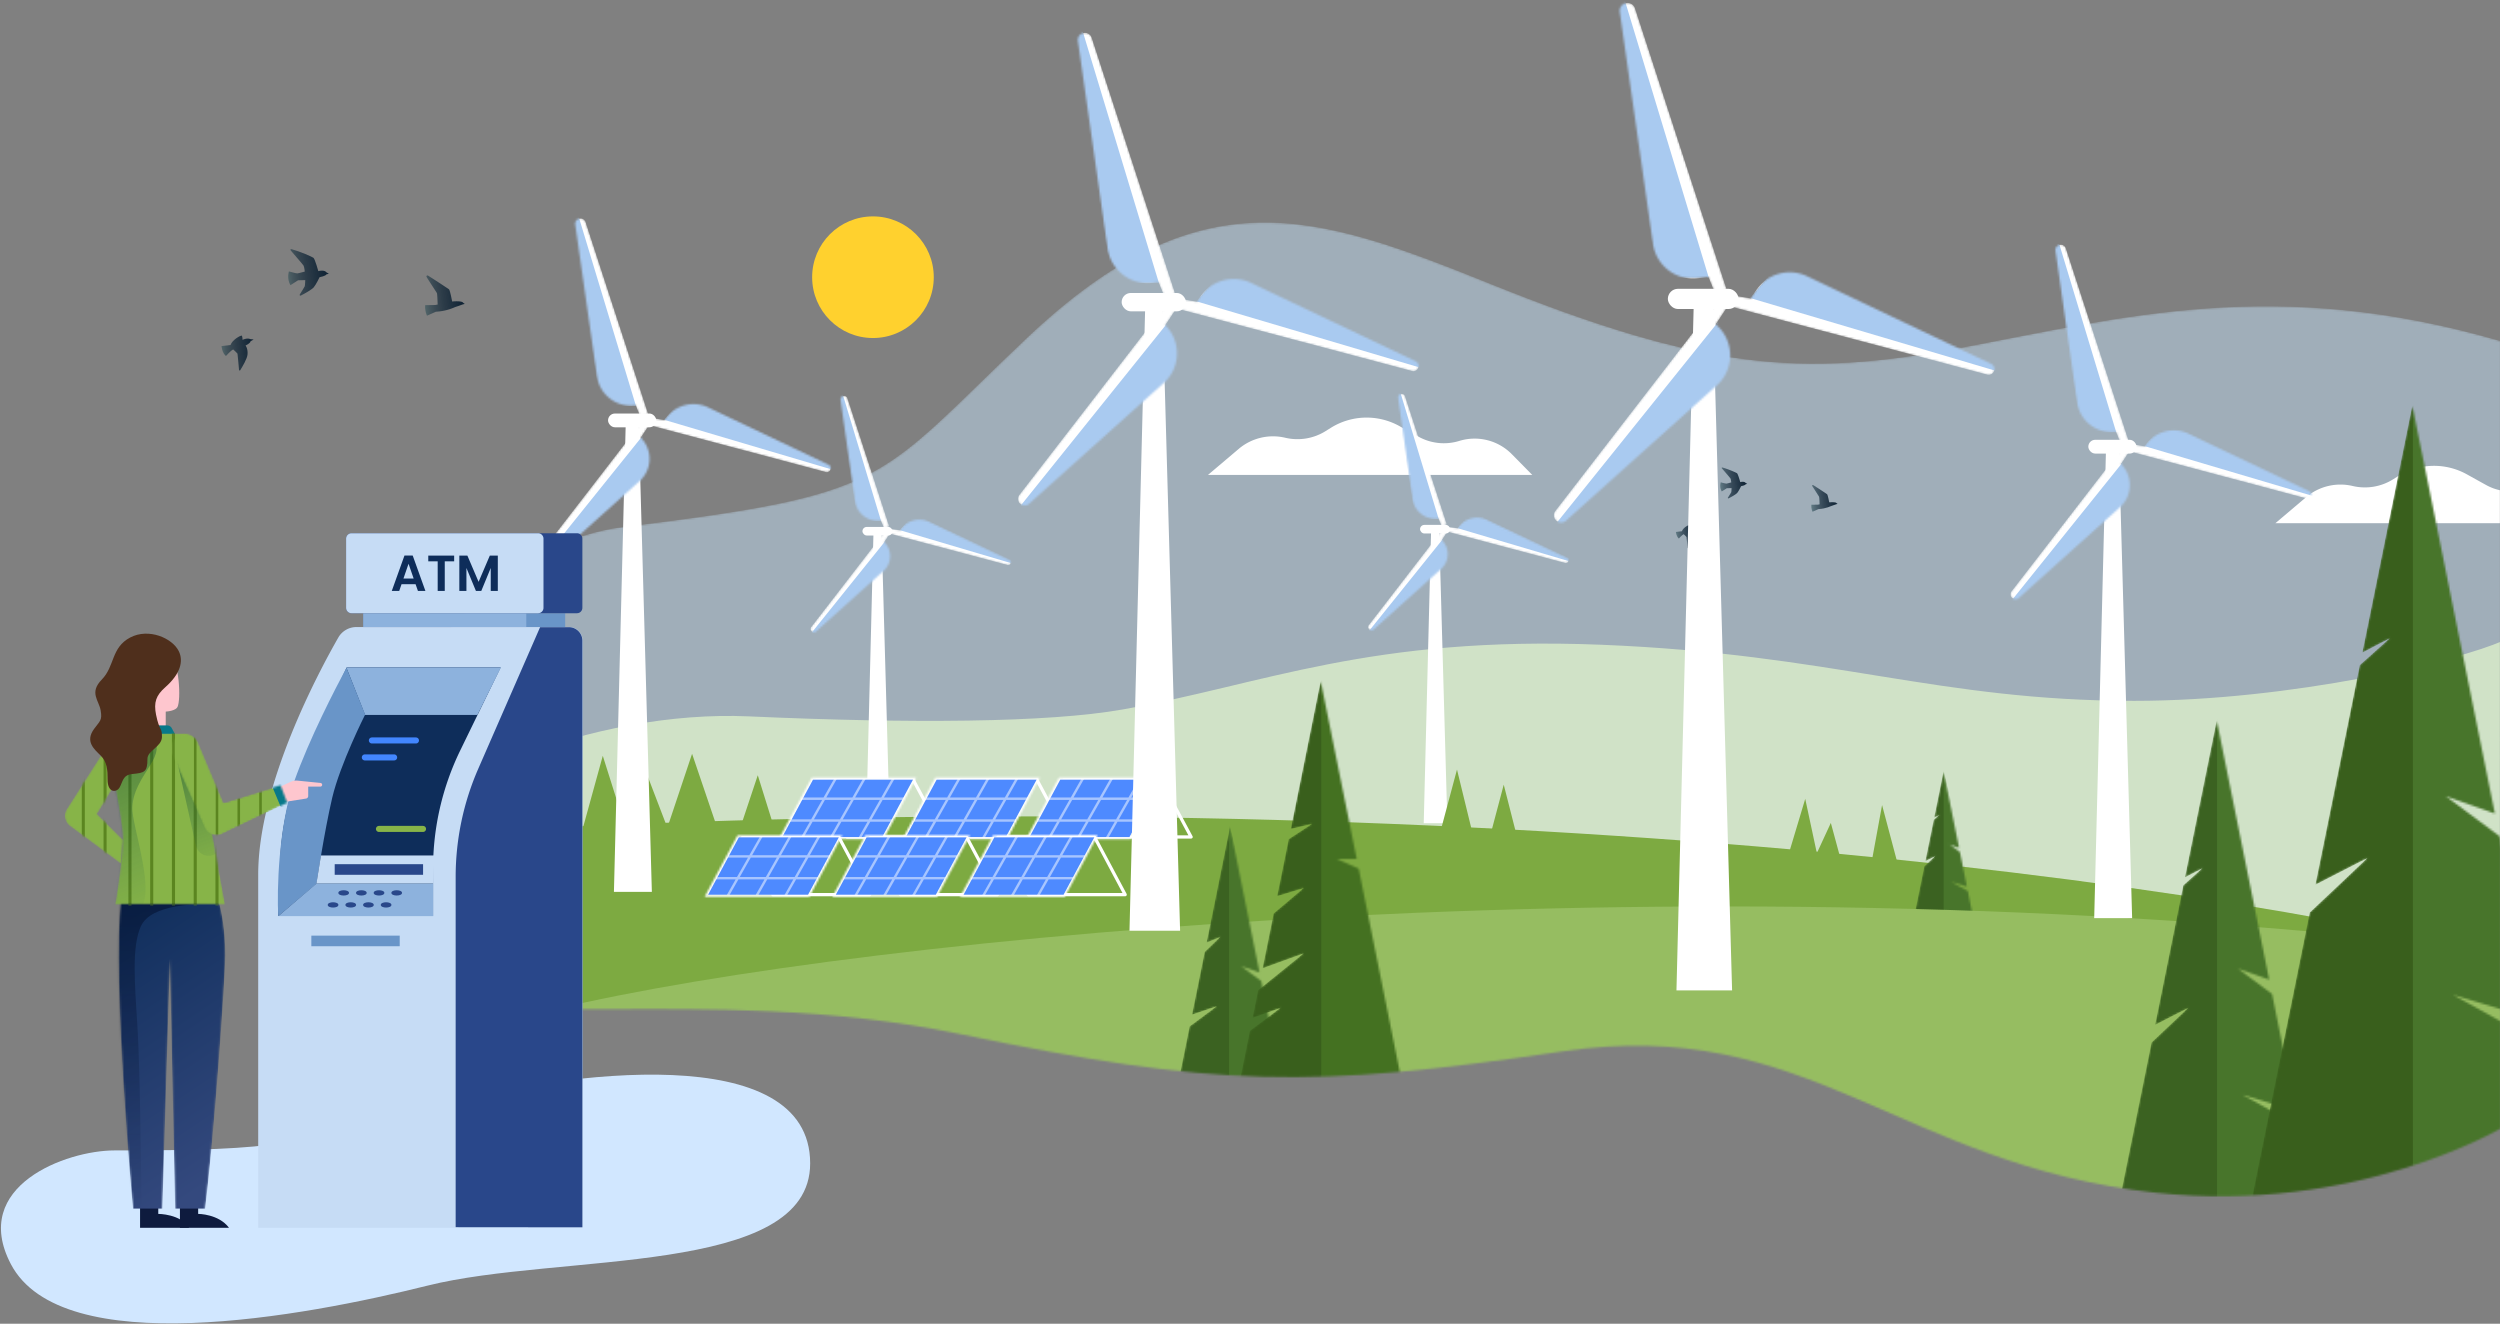 <svg width="1237" height="655" fill="none" xmlns="http://www.w3.org/2000/svg"><rect width="100%" height="100%" fill="#808080" stroke="none"/><mask id="a" mask-type="alpha" maskUnits="userSpaceOnUse" x="166" y="110" width="1072" height="482"><path d="M1066.71 590.15c98.61 10.83 170.92-31.95 170.92-31.95V168.87c-111.87-32.63-186.96-11.83-267.73 3.31-79.58 14.91-127.76 10.45-232.82-31.84-86.53-34.84-142.84-54.71-229.27 27.16-75.11 71.15-66.15 76.84-199.34 93.25-107.74 13.27-175.6 191.8-125.87 222.87 49.72 31.08 164.7 1.55 292.11 27.97 127.42 26.41 173.25 27.2 298.33 8.64 121.58-18.02 166.26 55.94 293.67 69.92z" fill="#C1DCF3"/></mask><g mask="url(#a)"><path opacity=".5" d="M1066.71 590.15c98.61 10.83 170.92-31.95 170.92-31.95V168.87c-111.87-32.63-186.96-11.83-267.73 3.31-79.58 14.91-127.76 10.45-232.82-31.84-86.53-34.84-142.84-54.71-229.27 27.16-75.11 71.15-66.15 76.84-199.34 93.25-107.74 13.27-175.6 191.8-125.87 222.87 49.72 31.08 164.7 1.55 292.11 27.97 127.42 26.41 173.25 27.2 298.33 8.64 121.58-18.02 166.26 55.94 293.67 69.92z" fill="#C1DCF3"/><path d="M896.68 240.46c-.15-.3.15-.6.45-.46 2.05 1.31 6.6 4.27 6.9 4.53.4.35 1.06 4.01 1.06 4.01s3.2-.3 3.6.4l.55.4-.65.16s-1.6.6-2.15.75c-.6.15-2.7 1.4-6.71 1.66l-2.9 1.3s-.75-1.5-.6-3.46l3.3-.05.8-.15s-.1-3.42-.25-3.77c-.05-.15-2.3-3.52-3.4-5.32z" fill="url(#b)"/><path d="M856.78 241.51s-.05 1.66-.15 2.01c-.1.25-1.06 1.76-1.66 2.71-.15.2.1.5.35.35 1.3-.65 3.6-1.95 4.26-2.7.85-1.06 1.9-3.32 1.9-3.32s2.05-.4 2.2-.9l.86-.26s-.76-.4-.8-.45c-.06-.05-.56-.9-2.66-.4 0 0-1.1-3.97-1.6-4.37-.45-.35-4.36-2.06-7.26-2.86-.25-.05-.45.25-.25.4 1.2 1.4 4.05 4.67 4.25 5.02.25.45.4 1.96.4 1.96s-2.15.6-2.45.6a25 25 0 0 1-2.75-.65s-.8 2.36.5 4.52l2.5-1.6 2.36-.06z" fill="url(#c)"/><path d="M832.2 262.86s-1.8.25-2.96.35c0 0 .15 2.2 1.45 3.26 0 0 1.7-1.9 2.4-2.16 0 0 1.36 1.26 1.4 1.4.06.1.36 3.82.5 5.33 0 .2.3.3.4.1.71-1.15 2.31-3.77 2.41-5.22.15-1.91-.65-2.92-.65-2.92s1.55-.65 1.65-1.4l1-.55-1.15-.15s-.75-.5-2.5.25c0 0 0-1.4-.35-1.4-.4.04-2.95 1.3-3.6 3.1z" fill="url(#d)"/><path d="M748.04 224.72 758.17 235H597.7l15.22-12.89a26.27 26.27 0 0 1 23.02-5.51 26.26 26.26 0 0 0 19.98-3.3l2.54-1.59a33.46 33.46 0 0 1 34-.87l9.42 5.23a25.82 25.82 0 0 0 20.16 2.1 25.83 25.83 0 0 1 26 6.55zm528.17 23.88 10.13 10.27h-160.47l15.21-12.88a26.28 26.28 0 0 1 23.02-5.52 26.27 26.27 0 0 0 19.98-3.29l2.55-1.6a33.45 33.45 0 0 1 33.99-.87l9.42 5.23a25.82 25.82 0 0 0 20.16 2.1 25.84 25.84 0 0 1 26.01 6.55z" fill="#fff"/><path d="M370.5 354.46c-76.01-3.4-168.65 33.21-185.8 73.26v167.83h1053.77V317.03c-21.74 9.92-104.67 29.75-182.47 29.75-97.26 0-149.34-23.18-263.76-27.76-114.41-4.57-167 19.66-236.84 32.04-36.99 6.56-105.3 6.96-184.9 3.4z" fill="#D0E2C7"/><path d="M137.39 417.89c491.91-37.48 904.31 7.3 1101.08 55.52v129.78H137.39V417.9z" fill="#7DAA41"/><path d="M708.1 262.75h4l4.06 144.56h-11.7l3.64-144.56z" fill="#fff"/><rect x="702.64" y="259.72" width="14.88" height="4.25" rx="2.13" fill="#fff"/><mask id="e" mask-type="alpha" maskUnits="userSpaceOnUse" x="676" y="261" width="41" height="51"><path d="m677.32 309.23 36.92-47.81 2.03 1.52-2.84 4.3c4 4 3.82 10.53-.39 14.3l-33.33 29.9a1.63 1.63 0 0 1-2.39-2.21z" fill="#fff"/></mask><g mask="url(#e)"><path d="m677.32 309.23 36.92-47.81 2.03 1.52-2.84 4.3c4 4 3.82 10.53-.39 14.3l-33.33 29.9a1.63 1.63 0 0 1-2.39-2.21z" fill="#fff"/><path d="m677.08 312.58 36.84-45.84 7.03 9.72-41.75 37.76-2.12-1.64z" fill="#A9CAF0"/></g><mask id="f" mask-type="alpha" maskUnits="userSpaceOnUse" x="691" y="194" width="25" height="67"><path d="m695.24 196.16 20.63 63.3-2.56.93-1.56-3.83A11.26 11.26 0 0 1 699 247l-7.18-50.06a1.76 1.76 0 0 1 3.42-.8z" fill="#fff"/></mask><g mask="url(#f)"><path d="m695.24 196.16 20.63 63.3-2.56.93-1.56-3.83A11.26 11.26 0 0 1 699 247l-7.18-50.06a1.76 1.76 0 0 1 3.42-.8z" fill="#fff"/><path d="m692.8 193.84 19.05 62.93h-11.59l-9.86-61.95 2.4-.98z" fill="#A9CAF0"/></g><mask id="g" mask-type="alpha" maskUnits="userSpaceOnUse" x="715" y="256" width="62" height="23"><path d="m721.33 261.43-4.72-.79-.8 2.36 58.67 15.57a1.29 1.29 0 0 0 .89-2.41l-39.72-18.92a11.2 11.2 0 0 0-14.32 4.19z" fill="#fff"/></mask><g mask="url(#g)"><path d="m721.33 261.43-4.72-.79-.8 2.36 58.67 15.57a1.29 1.29 0 0 0 .89-2.41l-39.72-18.92a11.2 11.2 0 0 0-14.32 4.19z" fill="#fff"/><path d="m776.78 277.82-55.64-16.49 6.91-8.19 48.73 23.16v1.52z" fill="#A9CAF0"/></g><path d="m885.16 422.15 8.07-26.88 5.75 26.88 6.92-14.97 4.89 18.06 3.03.37h12.43l5-27.26 8.06 30.33-25.49-3.07h-2.93l-.1-.37-25.63-3.09zm-172.14-11.83 7.9-29.54 7.21 29.54 5.29.94 4.48.2 6.15-23.2 6.06 23.78-12.21-.57-.15.56-4.33-.77-20.4-.94z" fill="#7DAA41"/><mask id="h" mask-type="alpha" maskUnits="userSpaceOnUse" x="946" y="381" width="31" height="75"><path d="m961.67 381.63 7.66 37.86-4.57-1.61 4.99 3.7 3.45 17.06-7.78-2.34 8.23 4.57 3.02 14.9h-30l5.48-27.1 5.36-5.06-4.84 2.48 4.13-20.38 2.78-2.49-2.55 1.34 4.64-22.93z" fill="#3B6221"/></mask><g mask="url(#h)"><path d="m961.67 381.63 7.66 37.86-4.57-1.61 4.99 3.7 3.45 17.06-7.78-2.34 8.23 4.57 3.02 14.9h-30l5.48-27.1 5.36-5.06-4.84 2.48 4.13-20.38 2.78-2.49-2.55 1.34 4.64-22.93z" fill="#3B6221"/><path d="M961.72 457.39v-76.44l18.27 76.44h-18.27z" fill="#48752B"/></g><path d="m288.46 409.53 9.8-35.56 11.23 35.56 9.54-29.2 11.18 29.2 12.23-36.56 12.41 36.56h11.45l8.65-25.95 8.08 25.95h-94.57z" fill="#7DAA41"/><path d="M1238.84 471.28c-389.6-49.46-812.25-8.24-964.56 28.18v109.26h964.56V471.28z" fill="#96BD61"/><mask id="i" mask-type="alpha" maskUnits="userSpaceOnUse" x="1046" y="356" width="102" height="252"><path d="m1096.83 356.44 25.96 128.28-15.45-5.45 16.89 12.56 11.69 57.8-26.35-7.94 27.88 15.5 10.22 50.5H1046l18.59-91.86 18.15-17.14-16.39 8.42 13.97-69.07 9.44-8.44-8.65 4.53 15.72-77.7z" fill="#3B6221"/></mask><g mask="url(#i)"><path d="m1096.83 356.44 25.96 128.28-15.45-5.45 16.89 12.56 11.69 57.8-26.35-7.94 27.88 15.5 10.22 50.5H1046l18.59-91.86 18.15-17.14-16.39 8.42 13.97-69.07 9.44-8.44-8.65 4.53 15.72-77.7z" fill="#3B6221"/><path d="M1097.01 613.17V354.12l61.93 259.05h-61.93z" fill="#48752B"/></g><mask id="j" mask-type="alpha" maskUnits="userSpaceOnUse" x="1113" y="200" width="161" height="397"><path d="m1193.62 200.65 40.85 201.9-24.32-8.59 26.58 19.77 18.41 90.97-41.48-12.5 43.88 24.38 16.08 79.49h-160l29.25-144.57 28.57-26.98-25.79 13.25 21.99-108.69 14.85-13.28-13.61 7.13 24.74-122.28z" fill="#3B6221"/></mask><g mask="url(#j)"><path d="m1193.62 200.65 40.85 201.9-24.32-8.59 26.58 19.77 18.41 90.97-41.48-12.5 43.88 24.38 16.08 79.49h-160l29.25-144.57 28.57-26.98-25.79 13.25 21.99-108.69 14.85-13.28-13.61 7.13 24.74-122.28z" fill="#395F1C"/><path d="M1193.9 604.68V197.01l97.46 407.67h-97.46z" fill="#48752B"/></g><mask id="k" mask-type="alpha" maskUnits="userSpaceOnUse" x="583" y="409" width="52" height="126"><path d="m623.2 481.15-14.58-72.07-11.6 57.33 6.78-2.83-7.7 7.42-6.3 31.06 12.3-4.2-13.47 10-5.44 26.93h50.86l-9.98-49.36-9.91-7.35 9.04 3.07z" fill="#3B6221"/></mask><g mask="url(#k)"><path d="m623.2 481.15-14.58-72.07-11.6 57.33 6.78-2.83-7.7 7.42-6.3 31.06 12.3-4.2-13.47 10-5.44 26.93h50.86l-9.98-49.36-9.91-7.35 9.04 3.07z" fill="#3B6221"/><path d="M608.16 537.84V407.01l32.5 130.83h-32.5z" fill="#48752B"/></g><mask id="l" mask-type="alpha" maskUnits="userSpaceOnUse" x="613" y="336" width="81" height="199"><path d="m672.27 429.8 21.24 104.99h-80.05l5-24.75 15.16-11.36-13.86 4.99 2.78-13.74 22.55-18.22-20.37 7.4 5.5-27.14 14.87-12.58-13.15 4.04 5.72-28.24 11.6-7.56-10.58 2.52 14.8-73.2L671.3 425h-9.88l10.85 4.8z" fill="#30461E"/></mask><g mask="url(#l)"><path d="m672.27 429.8 21.24 104.99h-80.05l5-24.75 15.16-11.36-13.86 4.99 2.78-13.74 22.55-18.22-20.37 7.4 5.5-27.14 14.87-12.58-13.15 4.04 5.72-28.24 11.6-7.56-10.58 2.52 14.8-73.2L671.3 425h-9.88l10.85 4.8z" fill="#395F1C"/><path d="M653.77 548.88v-215.4l61.34 215.4h-61.34z" fill="#447121"/></g></g><path d="M211.06 137.02a.5.5 0 0 1 .67-.68 388.8 388.8 0 0 1 10.4 6.8c.6.53 1.58 6.04 1.58 6.04s4.82-.45 5.42.6l.83.61-.98.23s-2.4.9-3.24 1.13c-.9.23-4.06 2.12-10.09 2.5l-4.37 1.96s-1.13-2.27-.9-5.21l4.97-.08 1.2-.23s-.15-5.13-.37-5.66c-.08-.23-3.47-5.3-5.12-8.01z" fill="url(#m)"/><path d="M151.03 138.6s-.07 2.5-.23 3.03c-.15.38-1.58 2.64-2.48 4.08-.23.3.15.75.53.53 1.95-.99 5.42-2.95 6.4-4.08 1.28-1.59 2.86-4.99 2.86-4.99s3.09-.6 3.31-1.36l1.28-.38s-1.13-.6-1.2-.68c-.08-.07-.83-1.36-4-.6 0 0-1.65-5.97-2.4-6.58-.68-.52-6.56-3.1-10.92-4.3-.38-.08-.68.38-.38.6 1.8 2.12 6.1 7.03 6.4 7.56.38.68.6 2.94.6 2.94s-3.24.91-3.69.91c-.37.08-4.14-.98-4.14-.98s-1.2 3.55.75 6.8l3.77-2.42 3.54-.08z" fill="url(#n)"/><path d="M114.05 170.72s-2.71.37-4.44.52c0 0 .22 3.33 2.18 4.91 0 0 2.56-2.87 3.61-3.24 0 0 2.04 1.88 2.11 2.11.08.15.53 5.74.76 8.01 0 .3.45.45.6.15 1.05-1.74 3.46-5.67 3.61-7.86.23-2.87-.98-4.38-.98-4.38s2.34-.98 2.5-2.11l1.5-.83-1.73-.23s-1.13-.76-3.77.38c0 0 0-2.12-.53-2.12-.6.08-4.44 1.97-5.42 4.69z" fill="url(#o)"/><path d="M432.2 263.75h4l4.06 144.56h-11.7l3.63-144.56z" fill="#fff"/><rect x="426.74" y="260.72" width="14.88" height="4.25" rx="2.13" fill="#fff"/><mask id="p" mask-type="alpha" maskUnits="userSpaceOnUse" x="401" y="262" width="40" height="51"><path d="m401.42 310.23 36.92-47.81 2.02 1.52-2.83 4.3c4 4 3.81 10.53-.4 14.3l-33.33 29.9a1.63 1.63 0 0 1-2.38-2.21z" fill="#fff"/></mask><g mask="url(#p)"><path d="m401.42 310.23 36.92-47.81 2.02 1.52-2.83 4.3c4 4 3.81 10.53-.4 14.3l-33.33 29.9a1.63 1.63 0 0 1-2.38-2.21z" fill="#fff"/><path d="m401.18 313.58 36.84-45.84 7.02 9.72-41.75 37.76-2.11-1.64z" fill="#A9CAF0"/></g><mask id="q" mask-type="alpha" maskUnits="userSpaceOnUse" x="415" y="195" width="25" height="67"><path d="m419.34 197.16 20.63 63.3-2.57.93-1.56-3.83A11.26 11.26 0 0 1 423.1 248l-7.17-50.06a1.76 1.76 0 0 1 3.42-.8z" fill="#fff"/></mask><g mask="url(#q)"><path d="m419.34 197.16 20.63 63.3-2.57.93-1.56-3.83A11.26 11.26 0 0 1 423.1 248l-7.17-50.06a1.76 1.76 0 0 1 3.42-.8z" fill="#fff"/><path d="m416.89 194.84 19.05 62.93h-11.58l-9.87-61.95 2.4-.98z" fill="#A9CAF0"/></g><mask id="r" mask-type="alpha" maskUnits="userSpaceOnUse" x="439" y="257" width="62" height="23"><path d="m445.43 262.43-4.72-.79-.8 2.36 58.67 15.57a1.29 1.29 0 0 0 .88-2.41l-39.71-18.92a11.2 11.2 0 0 0-14.32 4.19z" fill="#fff"/></mask><g mask="url(#r)"><path d="m445.43 262.43-4.72-.79-.8 2.36 58.67 15.57a1.29 1.29 0 0 0 .88-2.41l-39.71-18.92a11.2 11.2 0 0 0-14.32 4.19z" fill="#fff"/><path d="m500.87 278.82-55.64-16.49 6.92-8.19 48.72 23.16v1.52z" fill="#A9CAF0"/></g><path d="M451.93 385.97H404l15.1 28.16h47.92l-15.1-28.16z" stroke="#fff" stroke-width="1.6" stroke-linecap="round" stroke-linejoin="round"/><mask id="s" mask-type="alpha" maskUnits="userSpaceOnUse" x="385" y="384" width="69" height="32"><path d="M401.67 384.76h51.77l-16.31 30.42h-51.77l16.31-30.42z" fill="#E2F0FC"/></mask><g mask="url(#s)" stroke="#fff"><path d="M401.67 384.76h51.77l-16.31 30.42h-51.77l16.31-30.42z" fill="#4E8AFF" stroke-width="2.01"/><path d="M443.81 382.07 422.9 419m-27.74-23.8h57.41M389.05 406h57.4m-16.91-23.93L408.6 419m6.67-36.93L394.34 419" opacity=".5" stroke-width="1.2"/></g><path d="M513.1 385.97h-47.92l15.1 28.16h47.92l-15.1-28.16z" stroke="#fff" stroke-width="1.6" stroke-linecap="round" stroke-linejoin="round"/><mask id="t" mask-type="alpha" maskUnits="userSpaceOnUse" x="446" y="384" width="69" height="32"><path d="M462.84 384.76h51.77l-16.31 30.42h-51.77l16.31-30.42z" fill="#E2F0FC"/></mask><g mask="url(#t)" stroke="#fff"><path d="M462.84 384.76h51.77l-16.31 30.42h-51.77l16.31-30.42z" fill="#4E8AFF" stroke-width="2.01"/><path d="M504.98 382.07 484.06 419m-27.73-23.8h57.41M450.22 406h57.4m-16.92-23.93L469.79 419m6.65-36.93L455.5 419" opacity=".5" stroke-width="1.2"/></g><path d="M574.27 385.97h-47.92l15.1 28.16h47.92l-15.1-28.16z" stroke="#fff" stroke-width="1.6" stroke-linecap="round" stroke-linejoin="round"/><mask id="u" mask-type="alpha" maskUnits="userSpaceOnUse" x="507" y="384" width="69" height="32"><path d="M524.01 384.76h51.77l-16.31 30.42H507.7l16.31-30.42z" fill="#E2F0FC"/></mask><g mask="url(#u)" stroke="#fff"><path d="M524.01 384.76h51.77l-16.31 30.42H507.7l16.31-30.42z" fill="#4E8AFF" stroke-width="2.01"/><path d="M566.15 382.07 545.23 419m-27.73-23.8h57.41M511.39 406h57.4m-16.91-23.93L530.95 419m6.65-36.93L516.69 419" opacity=".5" stroke-width="1.2"/></g><path d="M415.23 414.51H367.3l15.1 28.16h47.91l-15.1-28.16z" stroke="#fff" stroke-width="1.6" stroke-linecap="round" stroke-linejoin="round"/><mask id="v" mask-type="alpha" maskUnits="userSpaceOnUse" x="348" y="413" width="69" height="31"><path d="M364.97 413.3h51.77l-16.31 30.43h-51.77l16.31-30.42z" fill="#E2F0FC"/></mask><g mask="url(#v)" stroke="#fff"><path d="M364.97 413.3h51.77l-16.31 30.43h-51.77l16.31-30.42z" fill="#4E8AFF" stroke-width="2.01"/><path d="m407.1 410.62-20.92 36.93m-27.72-23.8h57.41m-63.52 10.79h57.4m-16.91-23.92-20.93 36.93m6.65-36.93-20.92 36.93" opacity=".5" stroke-width="1.2"/></g><path d="M478.44 414.51h-47.92l15.1 28.16h47.91l-15.1-28.16z" stroke="#fff" stroke-width="1.6" stroke-linecap="round" stroke-linejoin="round"/><mask id="w" mask-type="alpha" maskUnits="userSpaceOnUse" x="411" y="413" width="69" height="31"><path d="M428.18 413.3h51.77l-16.31 30.43h-51.77l16.31-30.42z" fill="#E2F0FC"/></mask><g mask="url(#w)" stroke="#fff"><path d="M428.18 413.3h51.77l-16.31 30.43h-51.77l16.31-30.42z" fill="#4E8AFF" stroke-width="2.01"/><path d="m470.32 410.62-20.93 36.93m-27.72-23.8h57.41m-63.52 10.79h57.4m-16.91-23.92-20.93 36.93m6.65-36.93-20.92 36.93" opacity=".5" stroke-width="1.2"/></g><path d="M541.64 414.31h-47.91l15.1 28.36h47.91l-15.1-28.36z" stroke="#fff" stroke-width="1.6" stroke-linecap="round" stroke-linejoin="round"/><mask id="x" mask-type="alpha" maskUnits="userSpaceOnUse" x="475" y="413" width="69" height="31"><path d="M491.39 413.3h51.77l-16.31 30.43h-51.77l16.31-30.42z" fill="#E2F0FC"/></mask><g mask="url(#x)" stroke="#fff"><path d="M491.39 413.3h51.77l-16.31 30.43h-51.77l16.31-30.42z" fill="#4E8AFF" stroke-width="2.01"/><path d="m532.04 410.62-20.92 36.93m-26.24-23.8h57.41m-63.53 10.79h57.41m-16.91-23.92-20.93 36.93m6.65-36.93-20.92 36.93" opacity=".5" stroke-width="1.2"/></g><path d="M838.07 150.02h9.42l9.55 340.02h-27.53l8.56-340.02z" fill="#fff"/><rect x="825.25" y="142.9" width="35" height="10" rx="5" fill="#fff"/><mask id="y" mask-type="alpha" maskUnits="userSpaceOnUse" x="768" y="147" width="89" height="112"><path d="m769.56 252.82 81.22-105.17 4.45 3.34-6.23 9.47 1.25 1.25a20 20 0 0 1-.8 29.03l-74.65 66.95a3.6 3.6 0 0 1-5.24-4.87z" fill="#fff"/></mask><g mask="url(#y)"><path d="m769.56 252.82 81.22-105.17 4.45 3.34-6.23 9.47 1.25 1.25a20 20 0 0 1-.8 29.03l-74.65 66.95a3.6 3.6 0 0 1-5.24-4.87z" fill="#fff"/><path d="m769.03 260.2 81.05-100.84 15.45 21.37-91.85 83.09-4.65-3.62z" fill="#A9CAF0"/></g><mask id="z" mask-type="alpha" maskUnits="userSpaceOnUse" x="801" y="1" width="54" height="145"><path d="m808.98 4.07 45.38 139.26-5.64 2.05-3.43-8.43-4.72.68a20 20 0 0 1-22.65-16.96L801.46 5.82a3.88 3.88 0 0 1 7.52-1.75z" fill="#fff"/></mask><g mask="url(#z)"><path d="m808.98 4.07 45.38 139.26-5.64 2.05-3.43-8.43-4.72.68a20 20 0 0 1-22.65-16.96L801.46 5.82a3.88 3.88 0 0 1 7.52-1.75z" fill="#fff"/><path d="m803.59-1.03 41.92 138.45h-25.48L798.32 1.12l5.27-2.15z" fill="#A9CAF0"/></g><mask id="A" mask-type="alpha" maskUnits="userSpaceOnUse" x="854" y="134" width="133" height="52"><path d="M866.37 147.67 856 145.94l-1.77 5.18 129.08 34.26a2.84 2.84 0 0 0 1.95-5.3l-91.11-43.4a20 20 0 0 0-25.57 7.47l-2.2 3.52z" fill="#fff"/></mask><g mask="url(#A)"><path d="M866.37 147.67 856 145.94l-1.77 5.18 129.08 34.26a2.84 2.84 0 0 0 1.95-5.3l-91.11-43.4a20 20 0 0 0-25.57 7.47l-2.2 3.52z" fill="#fff"/><path d="m988.35 183.74-122.4-36.28 15.21-18.03 107.2 50.96v3.35z" fill="#A9CAF0"/></g><path d="M566.65 151.43h8.56l8.7 309.1h-25.04l7.78-309.1z" fill="#fff"/><rect x="554.99" y="144.96" width="31.82" height="9.09" rx="4.55" fill="#fff"/><mask id="B" mask-type="alpha" maskUnits="userSpaceOnUse" x="503" y="149" width="80" height="102"><path d="m504.37 244.89 73.84-95.61 4.04 3.04-5.66 8.6a19.7 19.7 0 0 1-.78 28.6l-66.68 59.8a3.27 3.27 0 0 1-4.76-4.43z" fill="#fff"/></mask><g mask="url(#B)"><path d="m504.37 244.89 73.84-95.61 4.04 3.04-5.66 8.6a19.7 19.7 0 0 1-.78 28.6l-66.68 59.8a3.27 3.27 0 0 1-4.76-4.43z" fill="#fff"/><path d="m503.89 251.6 73.68-91.67 14.04 19.42-83.5 75.53-4.22-3.29z" fill="#A9CAF0"/></g><mask id="C" mask-type="alpha" maskUnits="userSpaceOnUse" x="533" y="16" width="49" height="132"><path d="m540.2 18.75 41.26 126.6-5.13 1.86-3.12-7.66-2.49.36a20 20 0 0 1-22.64-16.96l-14.71-102.6a3.52 3.52 0 0 1 6.84-1.6z" fill="#fff"/></mask><g mask="url(#C)"><path d="m540.2 18.75 41.26 126.6-5.13 1.86-3.12-7.66-2.49.36a20 20 0 0 1-22.64-16.96l-14.71-102.6a3.52 3.52 0 0 1 6.84-1.6z" fill="#fff"/><path d="m535.3 14.11 38.11 125.86h-23.16L530.5 16.07l4.8-1.96z" fill="#A9CAF0"/></g><mask id="D" mask-type="alpha" maskUnits="userSpaceOnUse" x="581" y="138" width="121" height="46"><path d="m592.38 149.3-9.43-1.58-1.61 4.71 117.34 31.15a2.58 2.58 0 0 0 1.78-4.82L619.09 140a20 20 0 0 0-25.57 7.47l-1.14 1.82z" fill="#fff"/></mask><g mask="url(#D)"><path d="m592.38 149.3-9.43-1.58-1.61 4.71 117.34 31.15a2.58 2.58 0 0 0 1.78-4.82L619.09 140a20 20 0 0 0-25.57 7.47l-1.14 1.82z" fill="#fff"/><path d="M703.27 182.08 592 149.11l13.84-16.4 97.44 46.33v3.04z" fill="#A9CAF0"/></g><path d="M309.6 209.46h6.43l6.51 231.83h-18.77l5.84-231.83z" fill="#fff"/><rect x="300.86" y="204.61" width="23.86" height="6.82" rx="3.41" fill="#fff"/><mask id="E" mask-type="alpha" maskUnits="userSpaceOnUse" x="262" y="207" width="60" height="77"><path d="m262.9 279.56 55.37-71.71 3.04 2.28-4.25 6.46c5.99 6 5.72 15.78-.59 21.44l-50 44.85a2.45 2.45 0 0 1-3.58-3.32z" fill="#fff"/></mask><g mask="url(#E)"><path d="m262.9 279.56 55.37-71.71 3.04 2.28-4.25 6.46c5.99 6 5.72 15.78-.59 21.44l-50 44.85a2.45 2.45 0 0 1-3.58-3.32z" fill="#fff"/><path d="m262.53 284.59 55.27-68.75 10.53 14.56-62.62 56.65-3.18-2.46z" fill="#A9CAF0"/></g><mask id="F" mask-type="alpha" maskUnits="userSpaceOnUse" x="284" y="108" width="37" height="99"><path d="m289.77 109.95 30.95 94.95-3.85 1.4-2.34-5.75a16.88 16.88 0 0 1-19.12-14.31l-10.77-75.1a2.64 2.64 0 0 1 5.13-1.19z" fill="#fff"/></mask><g mask="url(#F)"><path d="m289.77 109.95 30.95 94.95-3.85 1.4-2.34-5.75a16.88 16.88 0 0 1-19.12-14.31l-10.77-75.1a2.64 2.64 0 0 1 5.13-1.19z" fill="#fff"/><path d="m286.1 106.47 28.58 94.4H297.3l-14.8-92.93 3.6-1.47z" fill="#A9CAF0"/></g><mask id="G" mask-type="alpha" maskUnits="userSpaceOnUse" x="320" y="199" width="92" height="35"><path d="m328.9 207.86-7.07-1.18-1.21 3.53 88 23.37a1.94 1.94 0 0 0 1.34-3.62l-59.57-28.38a16.8 16.8 0 0 0-21.49 6.28z" fill="#fff"/></mask><g mask="url(#G)"><path d="m328.9 207.86-7.07-1.18-1.21 3.53 88 23.37a1.94 1.94 0 0 0 1.34-3.62l-59.57-28.38a16.8 16.8 0 0 0-21.49 6.28z" fill="#fff"/><path d="m412.07 232.45-83.46-24.73L339 195.43l73.08 34.74v2.28z" fill="#A9CAF0"/></g><path d="M1042.04 222.46h6.42l6.52 231.83h-18.77l5.83-231.83z" fill="#fff"/><rect x="1033.3" y="217.61" width="23.86" height="6.82" rx="3.41" fill="#fff"/><mask id="H" mask-type="alpha" maskUnits="userSpaceOnUse" x="994" y="220" width="60" height="77"><path d="m995.33 292.56 55.38-71.71 3.03 2.28-4.25 6.46c5.99 6 5.73 15.78-.58 21.44l-50 44.85a2.45 2.45 0 0 1-3.58-3.32z" fill="#fff"/></mask><g mask="url(#H)"><path d="m995.33 292.56 55.38-71.71 3.03 2.28-4.25 6.46c5.99 6 5.73 15.78-.58 21.44l-50 44.85a2.45 2.45 0 0 1-3.58-3.32z" fill="#fff"/><path d="m994.97 297.59 55.26-68.75 10.53 14.56-62.62 56.65-3.17-2.46z" fill="#A9CAF0"/></g><mask id="I" mask-type="alpha" maskUnits="userSpaceOnUse" x="1017" y="121" width="37" height="99"><path d="m1022.21 122.95 30.94 94.95-3.85 1.4-2.34-5.75a16.89 16.89 0 0 1-19.12-14.31l-10.76-75.1a2.64 2.64 0 0 1 5.13-1.19z" fill="#fff"/></mask><g mask="url(#I)"><path d="m1022.21 122.95 30.94 94.95-3.85 1.4-2.34-5.75a16.89 16.89 0 0 1-19.12-14.31l-10.76-75.1a2.64 2.64 0 0 1 5.13-1.19z" fill="#fff"/><path d="m1018.53 119.47 28.58 94.4h-17.37l-14.8-92.93 3.59-1.47z" fill="#A9CAF0"/></g><mask id="J" mask-type="alpha" maskUnits="userSpaceOnUse" x="1053" y="212" width="91" height="35"><path d="m1061.34 220.86-7.08-1.18-1.2 3.53 88 23.37a1.93 1.93 0 0 0 1.33-3.62l-59.57-28.38a16.8 16.8 0 0 0-21.48 6.28z" fill="#fff"/></mask><g mask="url(#J)"><path d="m1061.34 220.86-7.08-1.18-1.2 3.53 88 23.37a1.93 1.93 0 0 0 1.33-3.62l-59.57-28.38a16.8 16.8 0 0 0-21.48 6.28z" fill="#fff"/><path d="m1144.51 245.45-83.46-24.73 10.38-12.29 73.08 34.74v2.28z" fill="#A9CAF0"/></g><circle cx="431.94" cy="137.16" r="30.09" fill="#FFD12E"/><path d="M215.7 547.14c-71.7 19.18-73.88 22.09-159.07 22.09-23.8 0-71.46 17.54-51.3 56.17 25.22 48.3 144.9 26.04 206.27 10.71 64.99-16.23 189.27-4.28 189.27-60.46 0-61.17-120.19-45.88-185.16-28.5z" fill="#D1E7FF"/><path d="M288.26 607.52h-160.5V432.7c0-44.47 29.95-100.33 39.67-117.3a10.28 10.28 0 0 1 8.99-5.13h105.16a6.68 6.68 0 0 1 6.68 6.68v290.58z" fill="#C6DCF5"/><path fill="#6995C8" d="M154.05 462.95h43.73v5.25h-43.73z"/><path d="M225.46 433.88V607.2l62.7.06V317.01a6.68 6.68 0 0 0-6.68-6.68h-14.24l-30.61 70.08a133.6 133.6 0 0 0-11.17 53.47z" fill="#29478A"/><path d="M214.28 453.16h-76.61l.96-27.18a133.6 133.6 0 0 1 12.38-51.57l20.56-44.22h76.17l-19.99 41.08a133.59 133.59 0 0 0-13.47 58.46v23.43z" fill="#0E2D5A"/><path d="M187.51 410.15h21.8" stroke="#87B448" stroke-width="3" stroke-linecap="round" stroke-linejoin="round"/><path d="M184.01 366.38h21.8m-25.29 8.39h14.5" stroke="#4286FF" stroke-width="3" stroke-linecap="round" stroke-linejoin="round"/><path d="m180.64 353.75-9.3-23.53h76.54l-11.66 23.53h-55.58z" fill="#8DB2DD"/><path d="m137.69 453.31 18.91-16.02s3.8-25.61 7.78-42.55c3.94-16.73 16.3-41.18 16.3-41.18l-9.25-23.16c-5.6 10.52-18.32 34.93-25.95 56.52-7.64 21.6-8.53 53.99-7.8 66.4z" fill="#6995C8"/><path d="M214.32 437.13h-57.67l-18.93 16.16h76.6v-16.16z" fill="#8DB2DD"/><path d="m158.81 423.3-2.24 13.85h57.74l.66-13.85H158.8z" fill="#C6DCF5"/><path d="M179.76 303.44h99.9v6.82h-99.9v-6.82z" fill="#6995C8"/><path d="M179.76 303.44h80.65v6.82h-80.65v-6.82z" fill="#8DB2DD"/><path d="M171.25 266.53c0-1.48 1.2-2.68 2.67-2.68h111.57c1.48 0 2.67 1.2 2.67 2.68v34.23c0 1.48-1.2 2.67-2.67 2.67H173.92a2.67 2.67 0 0 1-2.67-2.67v-34.23z" fill="#29478A"/><path d="M171.25 266.53c0-1.48 1.2-2.68 2.67-2.68h92.33c1.48 0 2.67 1.2 2.67 2.68v34.23c0 1.48-1.2 2.67-2.67 2.67h-92.33a2.67 2.67 0 0 1-2.67-2.67v-34.23z" fill="#C6DCF5"/><path d="M205.63 289.07h-6.95l-1.15 3.33h-3.68l6.28-17.51h4.08l6.28 17.5h-3.7l-1.16-3.32zm-.95-2.8-2.53-7.32-2.52 7.31h5.05zm20.04-11.36v2.83h-4.65v14.66h-3.5v-14.66h-4.66v-2.83h12.81zm21.6 0v17.49h-3.5v-11.37l-4.68 11.37h-2.65l-4.7-11.37v11.37h-3.51v-17.5h3.98l5.55 13 5.56-13h3.95z" fill="#0E2D5A"/><path fill="#29478A" d="M165.61 427.6h43.73v5.25h-43.73z"/><ellipse cx="170.05" cy="441.8" rx="2.64" ry="1.31" fill="#29478A"/><ellipse cx="178.8" cy="441.8" rx="2.64" ry="1.31" fill="#29478A"/><ellipse cx="187.54" cy="441.8" rx="2.64" ry="1.31" fill="#29478A"/><ellipse cx="196.29" cy="441.8" rx="2.64" ry="1.31" fill="#29478A"/><ellipse cx="164.8" cy="447.75" rx="2.64" ry="1.31" fill="#29478A"/><ellipse cx="173.55" cy="447.75" rx="2.64" ry="1.31" fill="#29478A"/><ellipse cx="182.3" cy="447.75" rx="2.64" ry="1.31" fill="#29478A"/><ellipse cx="191.04" cy="447.75" rx="2.64" ry="1.31" fill="#29478A"/><mask id="K" mask-type="alpha" maskUnits="userSpaceOnUse" x="32" y="366" width="29" height="62"><path d="m33.13 400.21 21.45-33.64 2.93 20.57-9.47 15.63 12.9 12.85-1.07 11.83-25.15-18.62a6.42 6.42 0 0 1-1.6-8.62z" fill="#87B448"/></mask><g mask="url(#K)"><path d="m33.13 400.21 21.45-33.64 2.93 20.57-9.47 15.63 12.9 12.85-1.07 11.83-25.15-18.62a6.42 6.42 0 0 1-1.6-8.62z" fill="#87B448"/><path d="M41.22 344.2v106.53M51.99 344.2v106.53" stroke="#5B8520" stroke-width="1.5"/></g><path d="M82 362.84v-14.52l-11.5-.67-2.77 15.19H82z" fill="#FEC6CE"/><path d="M87.84 349.8c1.7-3.73 1.14-21.38-4.37-29.02-7.48-10.37-18.9-5.29-23.53 0-3.94 4.52-8.09 15.73 2.02 24.4 10.5 9 24.4 7.85 25.88 4.61z" fill="#FEC6CE"/><path d="M82.74 358.94h-15.2a2.57 2.57 0 0 0-2.56 2.57v1.72h21.59L85 360.3a2.57 2.57 0 0 0-2.26-1.36z" fill="#087889"/><path d="M69.3 607.52v-11.53h9.01v4.64s11.06 0 15.28 6.89h-24.3z" fill="#0E1B3E"/><path d="M89.03 607.52v-11.53h9.02v4.64s10.14 0 15.27 6.89H89.03z" fill="#0E1B3E"/><mask id="M" mask-type="alpha" maskUnits="userSpaceOnUse" x="58" y="444" width="54" height="155"><path d="M65.83 598.18s-10.56-113.06-5.92-153.4h47.8c1.91 4.99 3.74 15.65 3.74 27.65 0 12-5.47 89.6-9.99 125.75H86.67l-2.6-123.44-3.74 123.44h-14.5z" fill="url(#L)"/></mask><g mask="url(#M)"><path d="M65.83 598.18s-10.56-113.06-5.92-153.4h47.8c1.91 4.99 3.74 15.65 3.74 27.65 0 12-5.47 89.6-9.99 125.75H86.67l-2.6-123.44-3.74 123.44h-14.5z" fill="url(#N)"/><path opacity=".5" d="M69.68 458.39c5.03-11.28 27.84-11.18 39.85-11.51l-49.69-5.62-5.2 26.08 8.92 132.76h6.46c-.16-22.72-.8-72.83-1.99-91.54-1.49-23.38-2.79-40.22 1.65-50.17z" fill="url(#O)"/></g><mask id="Q" mask-type="alpha" maskUnits="userSpaceOnUse" x="53" y="362" width="59" height="86"><path d="M59.58 362.95h31.16a6.41 6.41 0 0 1 6.32 5.28l14.3 79.35H56.97c1.24-7.4 3.73-24.34 3.73-32.82 0-7.1-4.26-29-7.44-44a6.47 6.47 0 0 1 6.31-7.81z" fill="url(#P)"/></mask><g mask="url(#Q)"><path d="M51.58 362.95h44.53l15.24 84.63H56.98c1.24-7.4 3.73-24.34 3.73-32.82s-6.08-38.07-9.13-51.81z" fill="#87B448"/><path fill-rule="evenodd" clip-rule="evenodd" d="M74.3 458.43V351.89h1.54v106.54H74.3zm-10.77 0V351.89h1.54v106.54h-1.54zm-10.77 0V351.89h1.54v106.54h-1.54zm32.3 0V351.89h1.55v106.54h-1.55zm10.77 0V351.89h1.54v106.54h-1.54zm10.77 0V351.89h1.54v106.54h-1.54z" fill="#5B8520"/><path opacity=".4" d="M74.16 378.88c4.14-6.72 3.95-8.7 2.37-16.8l-21.51 16.8c.79 8.69 2.72 27.53 4.14 33.38 1.42 5.85-2.17 26.14-4.14 35.55H70.6c5.13-10.46-5.33-39.9-5.13-48 .2-8.1 4.53-14.22 8.68-20.93z" fill="url(#R)"/><path opacity=".4" d="m96.94 418.42-9.56-42.9 24.96 44.76-6.74 2.7a6.42 6.42 0 0 1-8.66-4.56z" fill="url(#S)"/></g><path d="m143.86 386.83-5.46 2.56 2.63 7.38 10.38-1.63c.63-.1 1.09-.63 1.09-1.27v-4.65h5.95a.91.91 0 0 0 .09-1.82l-11.3-1.14a6.43 6.43 0 0 0-3.38.57z" fill="#FEC6CE"/><mask id="T" mask-type="alpha" maskUnits="userSpaceOnUse" x="84" y="363" width="59" height="51"><path d="m110.7 397.18-12.47-29.65a7.17 7.17 0 1 0-13.17 5.7l16.17 36.37a6.42 6.42 0 0 0 8.66 3.17l32.21-15.59-3.31-8.68-28.09 8.68z" fill="#87B448"/></mask><g mask="url(#T)"><mask id="U" mask-type="alpha" maskUnits="userSpaceOnUse" x="84" y="363" width="59" height="51"><path d="m110.7 397.18-12.47-29.65a7.17 7.17 0 1 0-13.17 5.7l16.17 36.37a6.42 6.42 0 0 0 8.66 3.17l32.21-15.59-3.31-8.68-28.09 8.68z" fill="#87B448"/></mask><g mask="url(#U)"><path d="m110.7 397.18-12.47-29.65a7.17 7.17 0 1 0-13.17 5.7l16.17 36.37a6.42 6.42 0 0 0 8.66 3.17l32.21-15.59-3.31-8.68-28.09 8.68z" fill="#87B448"/><path d="M107.37 359.6v106.53M96.6 359.6v106.53M85.83 359.6v106.53m32.31-106.53v106.53M128.9 359.6v106.53m10.77-106.53v106.53" stroke="#5B8520" stroke-width="1.28"/></g><path d="m139.35 400.33-4.91-11.75 4.91-.94 3.7 9.98-3.7 2.7z" fill="#087889"/></g><path d="M77.23 353.74c-1.26-6.28 0-9.68 4.57-13.71 7.6-6.72 9.04-12.98 6.68-17.8-3.2-6.53-14.92-11.6-24.05-6.8-9.5 5-7.59 14.2-14.02 20.77-6.42 6.55-1.44 10.3-.6 15.33.82 4.83-.23 5.05-3.2 9.06-4.7 6.32.04 10.14 3.2 13.26 3.25 3.2 3.41 7.27 3.41 11.81 0 6.82 4.43 6.66 5.98 3.94 1.56-2.73 1.52-6.15 6.17-6.6 6.16-.6 7.59-.93 7.59-7.55 0-4.1 7.06-5.9 7.18-10.78.1-4.89-1.25-2.72-2.9-10.93z" fill="#4F2F1C"/><defs><linearGradient id="b" x1="895.82" y1="246.73" x2="908.86" y2="245.51" gradientUnits="userSpaceOnUse"><stop stop-color="#234B52" stop-opacity=".5"/><stop offset=".02" stop-color="#20464E" stop-opacity=".51"/><stop offset=".13" stop-color="#183542" stop-opacity=".57"/><stop offset=".27" stop-color="#122A39" stop-opacity=".64"/><stop offset=".46" stop-color="#0E2334" stop-opacity=".73"/><stop offset="1" stop-color="#0D2133"/></linearGradient><linearGradient id="c" x1="850.87" y1="239.25" x2="864.28" y2="238" gradientUnits="userSpaceOnUse"><stop stop-color="#234B52" stop-opacity=".5"/><stop offset=".02" stop-color="#20464E" stop-opacity=".51"/><stop offset=".13" stop-color="#183542" stop-opacity=".57"/><stop offset=".27" stop-color="#122A39" stop-opacity=".64"/><stop offset=".46" stop-color="#0E2334" stop-opacity=".73"/><stop offset="1" stop-color="#0D2133"/></linearGradient><linearGradient id="d" x1="829.47" y1="266.07" x2="840.12" y2="265.07" gradientUnits="userSpaceOnUse"><stop stop-color="#234B52" stop-opacity=".5"/><stop offset=".02" stop-color="#20464E" stop-opacity=".51"/><stop offset=".13" stop-color="#183542" stop-opacity=".57"/><stop offset=".27" stop-color="#122A39" stop-opacity=".64"/><stop offset=".46" stop-color="#0E2334" stop-opacity=".73"/><stop offset="1" stop-color="#0D2133"/></linearGradient><linearGradient id="m" x1="209.77" y1="146.46" x2="229.38" y2="144.63" gradientUnits="userSpaceOnUse"><stop stop-color="#234B52" stop-opacity=".5"/><stop offset=".02" stop-color="#20464E" stop-opacity=".51"/><stop offset=".13" stop-color="#183542" stop-opacity=".57"/><stop offset=".27" stop-color="#122A39" stop-opacity=".64"/><stop offset=".46" stop-color="#0E2334" stop-opacity=".73"/><stop offset="1" stop-color="#0D2133"/></linearGradient><linearGradient id="n" x1="142.15" y1="135.2" x2="162.32" y2="133.31" gradientUnits="userSpaceOnUse"><stop stop-color="#234B52" stop-opacity=".5"/><stop offset=".02" stop-color="#20464E" stop-opacity=".51"/><stop offset=".13" stop-color="#183542" stop-opacity=".57"/><stop offset=".27" stop-color="#122A39" stop-opacity=".64"/><stop offset=".46" stop-color="#0E2334" stop-opacity=".73"/><stop offset="1" stop-color="#0D2133"/></linearGradient><linearGradient id="o" x1="109.95" y1="175.55" x2="125.98" y2="174.05" gradientUnits="userSpaceOnUse"><stop stop-color="#234B52" stop-opacity=".5"/><stop offset=".02" stop-color="#20464E" stop-opacity=".51"/><stop offset=".13" stop-color="#183542" stop-opacity=".57"/><stop offset=".27" stop-color="#122A39" stop-opacity=".64"/><stop offset=".46" stop-color="#0E2334" stop-opacity=".73"/><stop offset="1" stop-color="#0D2133"/></linearGradient><linearGradient id="L" x1="85.15" y1="426.1" x2="164.58" y2="545.2" gradientUnits="userSpaceOnUse"><stop stop-color="#0E2D5A"/><stop offset="1" stop-color="#34497E"/></linearGradient><linearGradient id="N" x1="85.15" y1="426.1" x2="164.58" y2="545.2" gradientUnits="userSpaceOnUse"><stop stop-color="#0E2D5A"/><stop offset="1" stop-color="#34497E"/></linearGradient><linearGradient id="O" x1="82.08" y1="434.18" x2="82.08" y2="600.1" gradientUnits="userSpaceOnUse"><stop stop-color="#000921"/><stop offset="1" stop-color="#000E32" stop-opacity="0"/></linearGradient><linearGradient id="P" x1="51.58" y1="356.02" x2="105.67" y2="453.79" gradientUnits="userSpaceOnUse"><stop stop-color="#87B448"/><stop offset="1" stop-color="#13AED0"/></linearGradient><linearGradient id="R" x1="61.31" y1="459.57" x2="30.27" y2="384.89" gradientUnits="userSpaceOnUse"><stop stop-color="#165748" stop-opacity="0"/><stop offset="1" stop-color="#0A4631"/></linearGradient><linearGradient id="S" x1="110.54" y1="431.81" x2="92.16" y2="382.01" gradientUnits="userSpaceOnUse"><stop stop-color="#165748" stop-opacity="0"/><stop offset="1" stop-color="#0A4631"/></linearGradient></defs></svg>